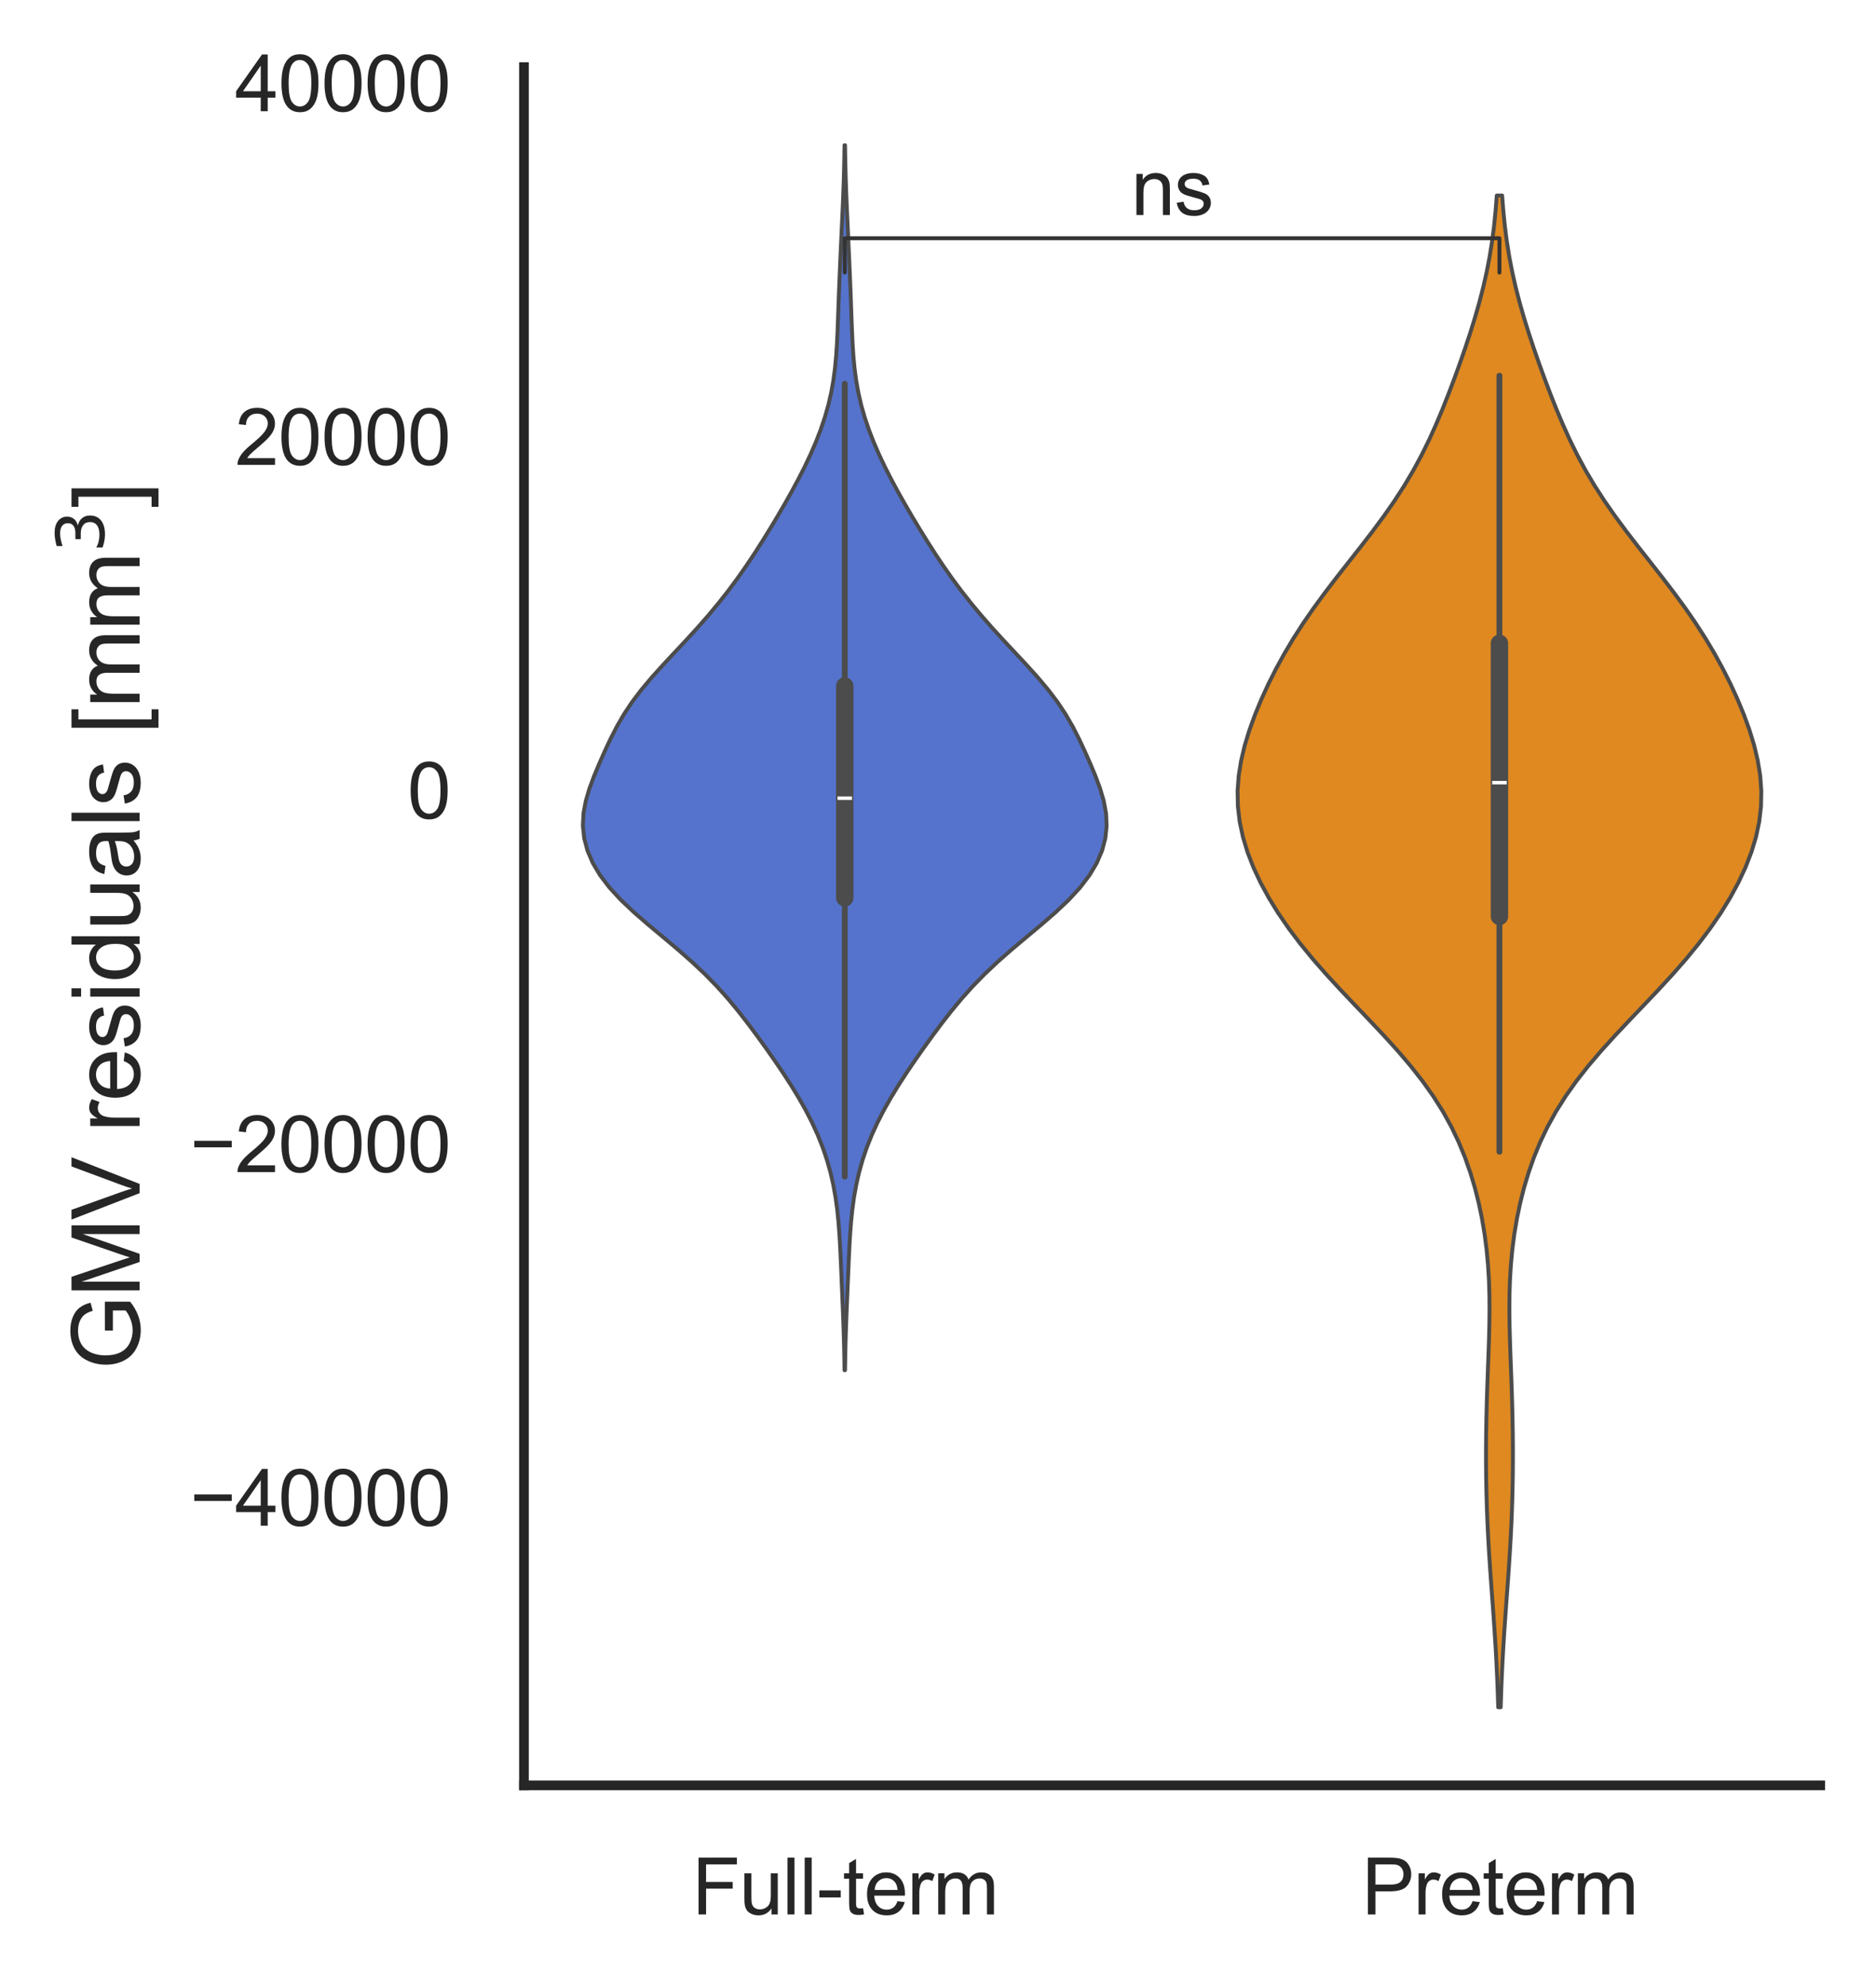 <?xml version="1.0" encoding="utf-8" standalone="no"?>
<!DOCTYPE svg PUBLIC "-//W3C//DTD SVG 1.1//EN"
  "http://www.w3.org/Graphics/SVG/1.1/DTD/svg11.dtd">
<svg xmlns:xlink="http://www.w3.org/1999/xlink" width="242.265pt" height="256.269pt" viewBox="0 0 242.265 256.269" xmlns="http://www.w3.org/2000/svg" version="1.1">
 <defs>
  <style type="text/css">*{stroke-linejoin: round; stroke-linecap: butt}</style>
 </defs>
 <g id="figure_1">
  <g id="patch_1">
   <path d="M -0 256.269 
L 242.265 256.269 
L 242.265 0 
L -0 0 
z
" style="fill: #ffffff"/>
  </g>
  <g id="axes_1">
   <g id="patch_2">
    <path d="M 67.665 230.424 
L 235.065 230.424 
L 235.065 8.664 
L 67.665 8.664 
z
" style="fill: #ffffff"/>
   </g>
   <g id="matplotlib.axis_1">
    <g id="xtick_1">
     <g id="text_1">
      <!-- Full-term -->
      <g style="fill: #262626" transform="translate(89.372 247.082) scale(0.1 -0.1)">
       <defs>
        <path id="ArialMT-46" d="M 525 0 
L 525 4581 
L 3616 4581 
L 3616 4041 
L 1131 4041 
L 1131 2622 
L 3281 2622 
L 3281 2081 
L 1131 2081 
L 1131 0 
L 525 0 
z
" transform="scale(0.016)"/>
        <path id="ArialMT-75" d="M 2597 0 
L 2597 488 
Q 2209 -75 1544 -75 
Q 1250 -75 995 37 
Q 741 150 617 320 
Q 494 491 444 738 
Q 409 903 409 1263 
L 409 3319 
L 972 3319 
L 972 1478 
Q 972 1038 1006 884 
Q 1059 663 1231 536 
Q 1403 409 1656 409 
Q 1909 409 2131 539 
Q 2353 669 2445 892 
Q 2538 1116 2538 1541 
L 2538 3319 
L 3100 3319 
L 3100 0 
L 2597 0 
z
" transform="scale(0.016)"/>
        <path id="ArialMT-6c" d="M 409 0 
L 409 4581 
L 972 4581 
L 972 0 
L 409 0 
z
" transform="scale(0.016)"/>
        <path id="ArialMT-2d" d="M 203 1375 
L 203 1941 
L 1931 1941 
L 1931 1375 
L 203 1375 
z
" transform="scale(0.016)"/>
        <path id="ArialMT-74" d="M 1650 503 
L 1731 6 
Q 1494 -44 1306 -44 
Q 1000 -44 831 53 
Q 663 150 594 308 
Q 525 466 525 972 
L 525 2881 
L 113 2881 
L 113 3319 
L 525 3319 
L 525 4141 
L 1084 4478 
L 1084 3319 
L 1650 3319 
L 1650 2881 
L 1084 2881 
L 1084 941 
Q 1084 700 1114 631 
Q 1144 563 1211 522 
Q 1278 481 1403 481 
Q 1497 481 1650 503 
z
" transform="scale(0.016)"/>
        <path id="ArialMT-65" d="M 2694 1069 
L 3275 997 
Q 3138 488 2766 206 
Q 2394 -75 1816 -75 
Q 1088 -75 661 373 
Q 234 822 234 1631 
Q 234 2469 665 2931 
Q 1097 3394 1784 3394 
Q 2450 3394 2872 2941 
Q 3294 2488 3294 1666 
Q 3294 1616 3291 1516 
L 816 1516 
Q 847 969 1125 678 
Q 1403 388 1819 388 
Q 2128 388 2347 550 
Q 2566 713 2694 1069 
z
M 847 1978 
L 2700 1978 
Q 2663 2397 2488 2606 
Q 2219 2931 1791 2931 
Q 1403 2931 1139 2672 
Q 875 2413 847 1978 
z
" transform="scale(0.016)"/>
        <path id="ArialMT-72" d="M 416 0 
L 416 3319 
L 922 3319 
L 922 2816 
Q 1116 3169 1280 3281 
Q 1444 3394 1641 3394 
Q 1925 3394 2219 3213 
L 2025 2691 
Q 1819 2813 1613 2813 
Q 1428 2813 1281 2702 
Q 1134 2591 1072 2394 
Q 978 2094 978 1738 
L 978 0 
L 416 0 
z
" transform="scale(0.016)"/>
        <path id="ArialMT-6d" d="M 422 0 
L 422 3319 
L 925 3319 
L 925 2853 
Q 1081 3097 1340 3245 
Q 1600 3394 1931 3394 
Q 2300 3394 2536 3241 
Q 2772 3088 2869 2813 
Q 3263 3394 3894 3394 
Q 4388 3394 4653 3120 
Q 4919 2847 4919 2278 
L 4919 0 
L 4359 0 
L 4359 2091 
Q 4359 2428 4304 2576 
Q 4250 2725 4106 2815 
Q 3963 2906 3769 2906 
Q 3419 2906 3187 2673 
Q 2956 2441 2956 1928 
L 2956 0 
L 2394 0 
L 2394 2156 
Q 2394 2531 2256 2718 
Q 2119 2906 1806 2906 
Q 1569 2906 1367 2781 
Q 1166 2656 1075 2415 
Q 984 2175 984 1722 
L 984 0 
L 422 0 
z
" transform="scale(0.016)"/>
       </defs>
       <use xlink:href="#ArialMT-46"/>
       <use xlink:href="#ArialMT-75" x="61.084"/>
       <use xlink:href="#ArialMT-6c" x="116.699"/>
       <use xlink:href="#ArialMT-6c" x="138.916"/>
       <use xlink:href="#ArialMT-2d" x="161.133"/>
       <use xlink:href="#ArialMT-74" x="194.434"/>
       <use xlink:href="#ArialMT-65" x="222.217"/>
       <use xlink:href="#ArialMT-72" x="277.832"/>
       <use xlink:href="#ArialMT-6d" x="311.133"/>
      </g>
     </g>
    </g>
    <g id="xtick_2">
     <g id="text_2">
      <!-- Preterm -->
      <g style="fill: #262626" transform="translate(175.858 247.082) scale(0.1 -0.1)">
       <defs>
        <path id="ArialMT-50" d="M 494 0 
L 494 4581 
L 2222 4581 
Q 2678 4581 2919 4538 
Q 3256 4481 3484 4323 
Q 3713 4166 3852 3881 
Q 3991 3597 3991 3256 
Q 3991 2672 3619 2267 
Q 3247 1863 2275 1863 
L 1100 1863 
L 1100 0 
L 494 0 
z
M 1100 2403 
L 2284 2403 
Q 2872 2403 3119 2622 
Q 3366 2841 3366 3238 
Q 3366 3525 3220 3729 
Q 3075 3934 2838 4000 
Q 2684 4041 2272 4041 
L 1100 4041 
L 1100 2403 
z
" transform="scale(0.016)"/>
       </defs>
       <use xlink:href="#ArialMT-50"/>
       <use xlink:href="#ArialMT-72" x="66.699"/>
       <use xlink:href="#ArialMT-65" x="100"/>
       <use xlink:href="#ArialMT-74" x="155.615"/>
       <use xlink:href="#ArialMT-65" x="183.398"/>
       <use xlink:href="#ArialMT-72" x="239.014"/>
       <use xlink:href="#ArialMT-6d" x="272.314"/>
      </g>
     </g>
    </g>
   </g>
   <g id="matplotlib.axis_2">
    <g id="ytick_1">
     <g id="text_3">
      <!-- −40000 -->
      <g style="fill: #262626" transform="translate(24.52 196.907) scale(0.1 -0.1)">
       <defs>
        <path id="ArialMT-2212" d="M 3381 1997 
L 356 1997 
L 356 2522 
L 3381 2522 
L 3381 1997 
z
" transform="scale(0.016)"/>
        <path id="ArialMT-34" d="M 2069 0 
L 2069 1097 
L 81 1097 
L 81 1613 
L 2172 4581 
L 2631 4581 
L 2631 1613 
L 3250 1613 
L 3250 1097 
L 2631 1097 
L 2631 0 
L 2069 0 
z
M 2069 1613 
L 2069 3678 
L 634 1613 
L 2069 1613 
z
" transform="scale(0.016)"/>
        <path id="ArialMT-30" d="M 266 2259 
Q 266 3072 433 3567 
Q 600 4063 929 4331 
Q 1259 4600 1759 4600 
Q 2128 4600 2406 4451 
Q 2684 4303 2865 4023 
Q 3047 3744 3150 3342 
Q 3253 2941 3253 2259 
Q 3253 1453 3087 958 
Q 2922 463 2592 192 
Q 2263 -78 1759 -78 
Q 1097 -78 719 397 
Q 266 969 266 2259 
z
M 844 2259 
Q 844 1131 1108 757 
Q 1372 384 1759 384 
Q 2147 384 2411 759 
Q 2675 1134 2675 2259 
Q 2675 3391 2411 3762 
Q 2147 4134 1753 4134 
Q 1366 4134 1134 3806 
Q 844 3388 844 2259 
z
" transform="scale(0.016)"/>
       </defs>
       <use xlink:href="#ArialMT-2212"/>
       <use xlink:href="#ArialMT-34" x="58.398"/>
       <use xlink:href="#ArialMT-30" x="114.014"/>
       <use xlink:href="#ArialMT-30" x="169.629"/>
       <use xlink:href="#ArialMT-30" x="225.244"/>
       <use xlink:href="#ArialMT-30" x="280.859"/>
      </g>
     </g>
    </g>
    <g id="ytick_2">
     <g id="text_4">
      <!-- −20000 -->
      <g style="fill: #262626" transform="translate(24.52 151.27) scale(0.1 -0.1)">
       <defs>
        <path id="ArialMT-32" d="M 3222 541 
L 3222 0 
L 194 0 
Q 188 203 259 391 
Q 375 700 629 1000 
Q 884 1300 1366 1694 
Q 2113 2306 2375 2664 
Q 2638 3022 2638 3341 
Q 2638 3675 2398 3904 
Q 2159 4134 1775 4134 
Q 1369 4134 1125 3890 
Q 881 3647 878 3216 
L 300 3275 
Q 359 3922 746 4261 
Q 1134 4600 1788 4600 
Q 2447 4600 2831 4234 
Q 3216 3869 3216 3328 
Q 3216 3053 3103 2787 
Q 2991 2522 2730 2228 
Q 2469 1934 1863 1422 
Q 1356 997 1212 845 
Q 1069 694 975 541 
L 3222 541 
z
" transform="scale(0.016)"/>
       </defs>
       <use xlink:href="#ArialMT-2212"/>
       <use xlink:href="#ArialMT-32" x="58.398"/>
       <use xlink:href="#ArialMT-30" x="114.014"/>
       <use xlink:href="#ArialMT-30" x="169.629"/>
       <use xlink:href="#ArialMT-30" x="225.244"/>
       <use xlink:href="#ArialMT-30" x="280.859"/>
      </g>
     </g>
    </g>
    <g id="ytick_3">
     <g id="text_5">
      <!-- 0 -->
      <g style="fill: #262626" transform="translate(52.604 105.633) scale(0.1 -0.1)">
       <use xlink:href="#ArialMT-30"/>
      </g>
     </g>
    </g>
    <g id="ytick_4">
     <g id="text_6">
      <!-- 20000 -->
      <g style="fill: #262626" transform="translate(30.361 59.995) scale(0.1 -0.1)">
       <use xlink:href="#ArialMT-32"/>
       <use xlink:href="#ArialMT-30" x="55.615"/>
       <use xlink:href="#ArialMT-30" x="111.23"/>
       <use xlink:href="#ArialMT-30" x="166.846"/>
       <use xlink:href="#ArialMT-30" x="222.461"/>
      </g>
     </g>
    </g>
    <g id="ytick_5">
     <g id="text_7">
      <!-- 40000 -->
      <g style="fill: #262626" transform="translate(30.361 14.358) scale(0.1 -0.1)">
       <use xlink:href="#ArialMT-34"/>
       <use xlink:href="#ArialMT-30" x="55.615"/>
       <use xlink:href="#ArialMT-30" x="111.23"/>
       <use xlink:href="#ArialMT-30" x="166.846"/>
       <use xlink:href="#ArialMT-30" x="222.461"/>
      </g>
     </g>
    </g>
    <g id="text_8">
     <!-- GMV residuals [mm$^3$] -->
     <g style="fill: #262626" transform="translate(18.12 176.784) rotate(-90) scale(0.12 -0.12)">
      <defs>
       <path id="ArialMT-47" d="M 2638 1797 
L 2638 2334 
L 4578 2338 
L 4578 638 
Q 4131 281 3656 101 
Q 3181 -78 2681 -78 
Q 2006 -78 1454 211 
Q 903 500 622 1047 
Q 341 1594 341 2269 
Q 341 2938 620 3517 
Q 900 4097 1425 4378 
Q 1950 4659 2634 4659 
Q 3131 4659 3532 4498 
Q 3934 4338 4162 4050 
Q 4391 3763 4509 3300 
L 3963 3150 
Q 3859 3500 3706 3700 
Q 3553 3900 3268 4020 
Q 2984 4141 2638 4141 
Q 2222 4141 1919 4014 
Q 1616 3888 1430 3681 
Q 1244 3475 1141 3228 
Q 966 2803 966 2306 
Q 966 1694 1177 1281 
Q 1388 869 1791 669 
Q 2194 469 2647 469 
Q 3041 469 3416 620 
Q 3791 772 3984 944 
L 3984 1797 
L 2638 1797 
z
" transform="scale(0.016)"/>
       <path id="ArialMT-4d" d="M 475 0 
L 475 4581 
L 1388 4581 
L 2472 1338 
Q 2622 884 2691 659 
Q 2769 909 2934 1394 
L 4031 4581 
L 4847 4581 
L 4847 0 
L 4263 0 
L 4263 3834 
L 2931 0 
L 2384 0 
L 1059 3900 
L 1059 0 
L 475 0 
z
" transform="scale(0.016)"/>
       <path id="ArialMT-56" d="M 1803 0 
L 28 4581 
L 684 4581 
L 1875 1253 
Q 2019 853 2116 503 
Q 2222 878 2363 1253 
L 3600 4581 
L 4219 4581 
L 2425 0 
L 1803 0 
z
" transform="scale(0.016)"/>
       <path id="ArialMT-20" transform="scale(0.016)"/>
       <path id="ArialMT-73" d="M 197 991 
L 753 1078 
Q 800 744 1014 566 
Q 1228 388 1613 388 
Q 2000 388 2187 545 
Q 2375 703 2375 916 
Q 2375 1106 2209 1216 
Q 2094 1291 1634 1406 
Q 1016 1563 777 1677 
Q 538 1791 414 1992 
Q 291 2194 291 2438 
Q 291 2659 392 2848 
Q 494 3038 669 3163 
Q 800 3259 1026 3326 
Q 1253 3394 1513 3394 
Q 1903 3394 2198 3281 
Q 2494 3169 2634 2976 
Q 2775 2784 2828 2463 
L 2278 2388 
Q 2241 2644 2061 2787 
Q 1881 2931 1553 2931 
Q 1166 2931 1000 2803 
Q 834 2675 834 2503 
Q 834 2394 903 2306 
Q 972 2216 1119 2156 
Q 1203 2125 1616 2013 
Q 2213 1853 2448 1751 
Q 2684 1650 2818 1456 
Q 2953 1263 2953 975 
Q 2953 694 2789 445 
Q 2625 197 2315 61 
Q 2006 -75 1616 -75 
Q 969 -75 630 194 
Q 291 463 197 991 
z
" transform="scale(0.016)"/>
       <path id="ArialMT-69" d="M 425 3934 
L 425 4581 
L 988 4581 
L 988 3934 
L 425 3934 
z
M 425 0 
L 425 3319 
L 988 3319 
L 988 0 
L 425 0 
z
" transform="scale(0.016)"/>
       <path id="ArialMT-64" d="M 2575 0 
L 2575 419 
Q 2259 -75 1647 -75 
Q 1250 -75 917 144 
Q 584 363 401 755 
Q 219 1147 219 1656 
Q 219 2153 384 2558 
Q 550 2963 881 3178 
Q 1213 3394 1622 3394 
Q 1922 3394 2156 3267 
Q 2391 3141 2538 2938 
L 2538 4581 
L 3097 4581 
L 3097 0 
L 2575 0 
z
M 797 1656 
Q 797 1019 1065 703 
Q 1334 388 1700 388 
Q 2069 388 2326 689 
Q 2584 991 2584 1609 
Q 2584 2291 2321 2609 
Q 2059 2928 1675 2928 
Q 1300 2928 1048 2622 
Q 797 2316 797 1656 
z
" transform="scale(0.016)"/>
       <path id="ArialMT-61" d="M 2588 409 
Q 2275 144 1986 34 
Q 1697 -75 1366 -75 
Q 819 -75 525 192 
Q 231 459 231 875 
Q 231 1119 342 1320 
Q 453 1522 633 1644 
Q 813 1766 1038 1828 
Q 1203 1872 1538 1913 
Q 2219 1994 2541 2106 
Q 2544 2222 2544 2253 
Q 2544 2597 2384 2738 
Q 2169 2928 1744 2928 
Q 1347 2928 1158 2789 
Q 969 2650 878 2297 
L 328 2372 
Q 403 2725 575 2942 
Q 747 3159 1072 3276 
Q 1397 3394 1825 3394 
Q 2250 3394 2515 3294 
Q 2781 3194 2906 3042 
Q 3031 2891 3081 2659 
Q 3109 2516 3109 2141 
L 3109 1391 
Q 3109 606 3145 398 
Q 3181 191 3288 0 
L 2700 0 
Q 2613 175 2588 409 
z
M 2541 1666 
Q 2234 1541 1622 1453 
Q 1275 1403 1131 1340 
Q 988 1278 909 1158 
Q 831 1038 831 891 
Q 831 666 1001 516 
Q 1172 366 1500 366 
Q 1825 366 2078 508 
Q 2331 650 2450 897 
Q 2541 1088 2541 1459 
L 2541 1666 
z
" transform="scale(0.016)"/>
       <path id="ArialMT-5b" d="M 434 -1272 
L 434 4581 
L 1675 4581 
L 1675 4116 
L 997 4116 
L 997 -806 
L 1675 -806 
L 1675 -1272 
L 434 -1272 
z
" transform="scale(0.016)"/>
       <path id="DejaVuSans-33" d="M 2597 2516 
Q 3050 2419 3304 2112 
Q 3559 1806 3559 1356 
Q 3559 666 3084 287 
Q 2609 -91 1734 -91 
Q 1441 -91 1130 -33 
Q 819 25 488 141 
L 488 750 
Q 750 597 1062 519 
Q 1375 441 1716 441 
Q 2309 441 2620 675 
Q 2931 909 2931 1356 
Q 2931 1769 2642 2001 
Q 2353 2234 1838 2234 
L 1294 2234 
L 1294 2753 
L 1863 2753 
Q 2328 2753 2575 2939 
Q 2822 3125 2822 3475 
Q 2822 3834 2567 4026 
Q 2313 4219 1838 4219 
Q 1578 4219 1281 4162 
Q 984 4106 628 3988 
L 628 4550 
Q 988 4650 1302 4700 
Q 1616 4750 1894 4750 
Q 2613 4750 3031 4423 
Q 3450 4097 3450 3541 
Q 3450 3153 3228 2886 
Q 3006 2619 2597 2516 
z
" transform="scale(0.016)"/>
       <path id="ArialMT-5d" d="M 1363 -1272 
L 122 -1272 
L 122 -806 
L 800 -806 
L 800 4116 
L 122 4116 
L 122 4581 
L 1363 4581 
L 1363 -1272 
z
" transform="scale(0.016)"/>
      </defs>
      <use xlink:href="#ArialMT-47" transform="translate(0 0.766)"/>
      <use xlink:href="#ArialMT-4d" transform="translate(77.783 0.766)"/>
      <use xlink:href="#ArialMT-56" transform="translate(161.084 0.766)"/>
      <use xlink:href="#ArialMT-20" transform="translate(227.783 0.766)"/>
      <use xlink:href="#ArialMT-72" transform="translate(255.566 0.766)"/>
      <use xlink:href="#ArialMT-65" transform="translate(288.867 0.766)"/>
      <use xlink:href="#ArialMT-73" transform="translate(344.482 0.766)"/>
      <use xlink:href="#ArialMT-69" transform="translate(394.482 0.766)"/>
      <use xlink:href="#ArialMT-64" transform="translate(416.699 0.766)"/>
      <use xlink:href="#ArialMT-75" transform="translate(472.314 0.766)"/>
      <use xlink:href="#ArialMT-61" transform="translate(527.93 0.766)"/>
      <use xlink:href="#ArialMT-6c" transform="translate(583.545 0.766)"/>
      <use xlink:href="#ArialMT-73" transform="translate(605.762 0.766)"/>
      <use xlink:href="#ArialMT-20" transform="translate(655.762 0.766)"/>
      <use xlink:href="#ArialMT-5b" transform="translate(683.545 0.766)"/>
      <use xlink:href="#ArialMT-6d" transform="translate(711.328 0.766)"/>
      <use xlink:href="#ArialMT-6d" transform="translate(794.629 0.766)"/>
      <use xlink:href="#DejaVuSans-33" transform="translate(878.887 39.047) scale(0.7)"/>
      <use xlink:href="#ArialMT-5d" transform="translate(926.157 0.766)"/>
     </g>
    </g>
   </g>
   <g id="PolyCollection_1">
    <defs>
     <path id="mcf414cc0f3" d="M 109.128 -79.426 
L 109.057 -79.426 
L 109.034 -81.023 
L 109 -82.62 
L 108.955 -84.216 
L 108.901 -85.813 
L 108.839 -87.41 
L 108.772 -89.007 
L 108.705 -90.604 
L 108.638 -92.201 
L 108.569 -93.798 
L 108.492 -95.395 
L 108.399 -96.992 
L 108.277 -98.589 
L 108.113 -100.186 
L 107.893 -101.783 
L 107.605 -103.38 
L 107.24 -104.977 
L 106.789 -106.574 
L 106.246 -108.171 
L 105.61 -109.768 
L 104.881 -111.365 
L 104.062 -112.962 
L 103.16 -114.559 
L 102.186 -116.156 
L 101.152 -117.753 
L 100.069 -119.35 
L 98.949 -120.947 
L 97.796 -122.544 
L 96.605 -124.141 
L 95.361 -125.738 
L 94.039 -127.335 
L 92.611 -128.932 
L 91.053 -130.529 
L 89.358 -132.125 
L 87.539 -133.722 
L 85.639 -135.319 
L 83.725 -136.916 
L 81.882 -138.513 
L 80.189 -140.11 
L 78.714 -141.707 
L 77.494 -143.304 
L 76.544 -144.901 
L 75.861 -146.498 
L 75.441 -148.095 
L 75.274 -149.692 
L 75.351 -151.289 
L 75.645 -152.886 
L 76.114 -154.483 
L 76.707 -156.08 
L 77.371 -157.677 
L 78.077 -159.274 
L 78.825 -160.871 
L 79.64 -162.468 
L 80.562 -164.065 
L 81.623 -165.662 
L 82.834 -167.259 
L 84.179 -168.856 
L 85.621 -170.453 
L 87.112 -172.05 
L 88.607 -173.647 
L 90.068 -175.244 
L 91.47 -176.841 
L 92.801 -178.438 
L 94.057 -180.034 
L 95.242 -181.631 
L 96.362 -183.228 
L 97.428 -184.825 
L 98.451 -186.422 
L 99.439 -188.019 
L 100.399 -189.616 
L 101.33 -191.213 
L 102.229 -192.81 
L 103.09 -194.407 
L 103.904 -196.004 
L 104.662 -197.601 
L 105.355 -199.198 
L 105.975 -200.795 
L 106.515 -202.392 
L 106.97 -203.989 
L 107.339 -205.586 
L 107.624 -207.183 
L 107.834 -208.78 
L 107.983 -210.377 
L 108.086 -211.974 
L 108.161 -213.571 
L 108.221 -215.168 
L 108.277 -216.765 
L 108.336 -218.362 
L 108.398 -219.959 
L 108.465 -221.556 
L 108.535 -223.153 
L 108.609 -224.75 
L 108.684 -226.347 
L 108.759 -227.944 
L 108.831 -229.54 
L 108.896 -231.137 
L 108.953 -232.734 
L 108.999 -234.331 
L 109.033 -235.928 
L 109.057 -237.525 
L 109.128 -237.525 
L 109.128 -237.525 
L 109.152 -235.928 
L 109.186 -234.331 
L 109.232 -232.734 
L 109.289 -231.137 
L 109.355 -229.54 
L 109.427 -227.944 
L 109.501 -226.347 
L 109.577 -224.75 
L 109.65 -223.153 
L 109.72 -221.556 
L 109.787 -219.959 
L 109.85 -218.362 
L 109.908 -216.765 
L 109.964 -215.168 
L 110.025 -213.571 
L 110.099 -211.974 
L 110.202 -210.377 
L 110.351 -208.78 
L 110.561 -207.183 
L 110.847 -205.586 
L 111.215 -203.989 
L 111.67 -202.392 
L 112.21 -200.795 
L 112.83 -199.198 
L 113.523 -197.601 
L 114.281 -196.004 
L 115.095 -194.407 
L 115.956 -192.81 
L 116.855 -191.213 
L 117.787 -189.616 
L 118.746 -188.019 
L 119.734 -186.422 
L 120.757 -184.825 
L 121.823 -183.228 
L 122.944 -181.631 
L 124.128 -180.034 
L 125.385 -178.438 
L 126.716 -176.841 
L 128.118 -175.244 
L 129.578 -173.647 
L 131.073 -172.05 
L 132.564 -170.453 
L 134.006 -168.856 
L 135.351 -167.259 
L 136.562 -165.662 
L 137.623 -164.065 
L 138.545 -162.468 
L 139.36 -160.871 
L 140.108 -159.274 
L 140.814 -157.677 
L 141.479 -156.08 
L 142.071 -154.483 
L 142.541 -152.886 
L 142.835 -151.289 
L 142.911 -149.692 
L 142.745 -148.095 
L 142.324 -146.498 
L 141.642 -144.901 
L 140.691 -143.304 
L 139.471 -141.707 
L 137.996 -140.11 
L 136.304 -138.513 
L 134.46 -136.916 
L 132.546 -135.319 
L 130.646 -133.722 
L 128.827 -132.125 
L 127.132 -130.529 
L 125.575 -128.932 
L 124.147 -127.335 
L 122.824 -125.738 
L 121.58 -124.141 
L 120.389 -122.544 
L 119.236 -120.947 
L 118.116 -119.35 
L 117.034 -117.753 
L 115.999 -116.156 
L 115.025 -114.559 
L 114.123 -112.962 
L 113.305 -111.365 
L 112.575 -109.768 
L 111.939 -108.171 
L 111.397 -106.574 
L 110.945 -104.977 
L 110.58 -103.38 
L 110.292 -101.783 
L 110.073 -100.186 
L 109.908 -98.589 
L 109.786 -96.992 
L 109.693 -95.395 
L 109.617 -93.798 
L 109.547 -92.201 
L 109.48 -90.604 
L 109.413 -89.007 
L 109.347 -87.41 
L 109.285 -85.813 
L 109.23 -84.216 
L 109.185 -82.62 
L 109.152 -81.023 
L 109.128 -79.426 
z
" style="stroke: #4c4c4c; stroke-width: 0.5"/>
    </defs>
    <g clip-path="url(#p4176a6fa27)">
     <use xlink:href="#mcf414cc0f3" x="0" y="256.269" style="fill: #5573cd; stroke: #4c4c4c; stroke-width: 0.5"/>
    </g>
   </g>
   <g id="PolyCollection_2">
    <defs>
     <path id="m588112753a" d="M 193.798 -35.925 
L 193.478 -35.925 
L 193.415 -37.896 
L 193.337 -39.867 
L 193.242 -41.838 
L 193.131 -43.809 
L 193.006 -45.779 
L 192.87 -47.75 
L 192.727 -49.721 
L 192.583 -51.692 
L 192.443 -53.663 
L 192.312 -55.634 
L 192.196 -57.604 
L 192.098 -59.575 
L 192.019 -61.546 
L 191.96 -63.517 
L 191.922 -65.488 
L 191.903 -67.459 
L 191.902 -69.429 
L 191.92 -71.4 
L 191.954 -73.371 
L 192.004 -75.342 
L 192.067 -77.313 
L 192.138 -79.284 
L 192.212 -81.254 
L 192.279 -83.225 
L 192.331 -85.196 
L 192.355 -87.167 
L 192.341 -89.138 
L 192.278 -91.109 
L 192.157 -93.079 
L 191.971 -95.05 
L 191.714 -97.021 
L 191.382 -98.992 
L 190.971 -100.963 
L 190.475 -102.934 
L 189.886 -104.904 
L 189.192 -106.875 
L 188.382 -108.846 
L 187.44 -110.817 
L 186.353 -112.788 
L 185.111 -114.759 
L 183.712 -116.729 
L 182.162 -118.7 
L 180.479 -120.671 
L 178.691 -122.642 
L 176.833 -124.613 
L 174.948 -126.584 
L 173.078 -128.554 
L 171.263 -130.525 
L 169.535 -132.496 
L 167.919 -134.467 
L 166.429 -136.438 
L 165.074 -138.409 
L 163.859 -140.379 
L 162.787 -142.35 
L 161.865 -144.321 
L 161.101 -146.292 
L 160.506 -148.263 
L 160.089 -150.234 
L 159.86 -152.204 
L 159.82 -154.175 
L 159.964 -156.146 
L 160.281 -158.117 
L 160.751 -160.088 
L 161.354 -162.059 
L 162.071 -164.029 
L 162.886 -166 
L 163.79 -167.971 
L 164.781 -169.942 
L 165.862 -171.913 
L 167.036 -173.883 
L 168.306 -175.854 
L 169.67 -177.825 
L 171.117 -179.796 
L 172.626 -181.767 
L 174.172 -183.738 
L 175.721 -185.708 
L 177.241 -187.679 
L 178.701 -189.65 
L 180.076 -191.621 
L 181.351 -193.592 
L 182.518 -195.563 
L 183.582 -197.533 
L 184.553 -199.504 
L 185.445 -201.475 
L 186.275 -203.446 
L 187.058 -205.417 
L 187.804 -207.388 
L 188.521 -209.358 
L 189.208 -211.329 
L 189.862 -213.3 
L 190.475 -215.271 
L 191.039 -217.242 
L 191.546 -219.213 
L 191.992 -221.183 
L 192.372 -223.154 
L 192.687 -225.125 
L 192.941 -227.096 
L 193.14 -229.067 
L 193.292 -231.038 
L 193.984 -231.038 
L 193.984 -231.038 
L 194.136 -229.067 
L 194.335 -227.096 
L 194.589 -225.125 
L 194.904 -223.154 
L 195.285 -221.183 
L 195.73 -219.213 
L 196.237 -217.242 
L 196.801 -215.271 
L 197.414 -213.3 
L 198.068 -211.329 
L 198.755 -209.358 
L 199.472 -207.388 
L 200.218 -205.417 
L 201.001 -203.446 
L 201.831 -201.475 
L 202.723 -199.504 
L 203.694 -197.533 
L 204.758 -195.563 
L 205.925 -193.592 
L 207.2 -191.621 
L 208.575 -189.65 
L 210.035 -187.679 
L 211.555 -185.708 
L 213.104 -183.738 
L 214.65 -181.767 
L 216.159 -179.796 
L 217.606 -177.825 
L 218.97 -175.854 
L 220.24 -173.883 
L 221.414 -171.913 
L 222.495 -169.942 
L 223.486 -167.971 
L 224.39 -166 
L 225.205 -164.029 
L 225.922 -162.059 
L 226.525 -160.088 
L 226.995 -158.117 
L 227.312 -156.146 
L 227.456 -154.175 
L 227.416 -152.204 
L 227.187 -150.234 
L 226.771 -148.263 
L 226.175 -146.292 
L 225.411 -144.321 
L 224.489 -142.35 
L 223.417 -140.379 
L 222.202 -138.409 
L 220.847 -136.438 
L 219.357 -134.467 
L 217.741 -132.496 
L 216.013 -130.525 
L 214.198 -128.554 
L 212.328 -126.584 
L 210.443 -124.613 
L 208.586 -122.642 
L 206.797 -120.671 
L 205.114 -118.7 
L 203.564 -116.729 
L 202.165 -114.759 
L 200.923 -112.788 
L 199.836 -110.817 
L 198.894 -108.846 
L 198.084 -106.875 
L 197.391 -104.904 
L 196.801 -102.934 
L 196.305 -100.963 
L 195.894 -98.992 
L 195.562 -97.021 
L 195.305 -95.05 
L 195.119 -93.079 
L 194.998 -91.109 
L 194.935 -89.138 
L 194.921 -87.167 
L 194.945 -85.196 
L 194.997 -83.225 
L 195.064 -81.254 
L 195.138 -79.284 
L 195.209 -77.313 
L 195.272 -75.342 
L 195.322 -73.371 
L 195.356 -71.4 
L 195.374 -69.429 
L 195.373 -67.459 
L 195.354 -65.488 
L 195.316 -63.517 
L 195.257 -61.546 
L 195.178 -59.575 
L 195.08 -57.604 
L 194.964 -55.634 
L 194.833 -53.663 
L 194.694 -51.692 
L 194.549 -49.721 
L 194.406 -47.75 
L 194.27 -45.779 
L 194.145 -43.809 
L 194.034 -41.838 
L 193.939 -39.867 
L 193.861 -37.896 
L 193.798 -35.925 
z
" style="stroke: #4c4c4c; stroke-width: 0.5"/>
    </defs>
    <g clip-path="url(#p4176a6fa27)">
     <use xlink:href="#m588112753a" x="0" y="256.269" style="fill: #df8920; stroke: #4c4c4c; stroke-width: 0.5"/>
    </g>
   </g>
   <g id="line2d_1">
    <path d="M 109.093 151.859 
L 109.093 49.535 
" clip-path="url(#p4176a6fa27)" style="fill: none; stroke: #4c4c4c; stroke-width: 0.75; stroke-linecap: round"/>
   </g>
   <g id="line2d_2">
    <path d="M 109.093 115.879 
L 109.093 88.531 
" clip-path="url(#p4176a6fa27)" style="fill: none; stroke: #4c4c4c; stroke-width: 2.25; stroke-linecap: round"/>
   </g>
   <g id="line2d_3">
    <path d="M 109.093 103.017 
" clip-path="url(#p4176a6fa27)" style="fill: none; stroke: #4c4c4c; stroke-width: 1.5; stroke-linecap: round"/>
    <defs>
     <path id="m50d02748b3" d="M 0.938 0 
L -0.938 -0 
" style="stroke: #ffffff; stroke-width: 0.45"/>
    </defs>
    <g clip-path="url(#p4176a6fa27)">
     <use xlink:href="#m50d02748b3" x="109.093" y="103.017" style="fill: #ffffff; stroke: #ffffff; stroke-width: 0.45"/>
    </g>
   </g>
   <g id="line2d_4">
    <path d="M 193.638 148.649 
L 193.638 48.485 
" clip-path="url(#p4176a6fa27)" style="fill: none; stroke: #4c4c4c; stroke-width: 0.75; stroke-linecap: round"/>
   </g>
   <g id="line2d_5">
    <path d="M 193.638 118.278 
L 193.638 83.022 
" clip-path="url(#p4176a6fa27)" style="fill: none; stroke: #4c4c4c; stroke-width: 2.25; stroke-linecap: round"/>
   </g>
   <g id="line2d_6">
    <path d="M 193.638 101.011 
" clip-path="url(#p4176a6fa27)" style="fill: none; stroke: #4c4c4c; stroke-width: 1.5; stroke-linecap: round"/>
    <g clip-path="url(#p4176a6fa27)">
     <use xlink:href="#m50d02748b3" x="193.638" y="101.011" style="fill: #ffffff; stroke: #ffffff; stroke-width: 0.45"/>
    </g>
   </g>
   <g id="line2d_7">
    <path d="M 109.093 35.179 
L 109.093 30.744 
L 193.638 30.744 
L 193.638 35.179 
" style="fill: none; stroke: #333333; stroke-width: 0.5; stroke-linecap: round"/>
   </g>
   <g id="patch_3">
    <path d="M 67.665 230.424 
L 67.665 8.664 
" style="fill: none; stroke: #262626; stroke-width: 1.25; stroke-linejoin: miter; stroke-linecap: square"/>
   </g>
   <g id="patch_4">
    <path d="M 67.665 230.424 
L 235.065 230.424 
" style="fill: none; stroke: #262626; stroke-width: 1.25; stroke-linejoin: miter; stroke-linecap: square"/>
   </g>
   <g id="text_9">
    <!-- ns -->
    <g style="fill: #262626" transform="translate(146.085 27.756) scale(0.1 -0.1)">
     <defs>
      <path id="ArialMT-6e" d="M 422 0 
L 422 3319 
L 928 3319 
L 928 2847 
Q 1294 3394 1984 3394 
Q 2284 3394 2536 3286 
Q 2788 3178 2913 3003 
Q 3038 2828 3088 2588 
Q 3119 2431 3119 2041 
L 3119 0 
L 2556 0 
L 2556 2019 
Q 2556 2363 2490 2533 
Q 2425 2703 2258 2804 
Q 2091 2906 1866 2906 
Q 1506 2906 1245 2678 
Q 984 2450 984 1813 
L 984 0 
L 422 0 
z
" transform="scale(0.016)"/>
     </defs>
     <use xlink:href="#ArialMT-6e"/>
     <use xlink:href="#ArialMT-73" x="55.615"/>
    </g>
   </g>
  </g>
 </g>
 <defs>
  <clipPath id="p4176a6fa27">
   <rect x="67.665" y="8.664" width="167.4" height="221.76"/>
  </clipPath>
 </defs>
</svg>
